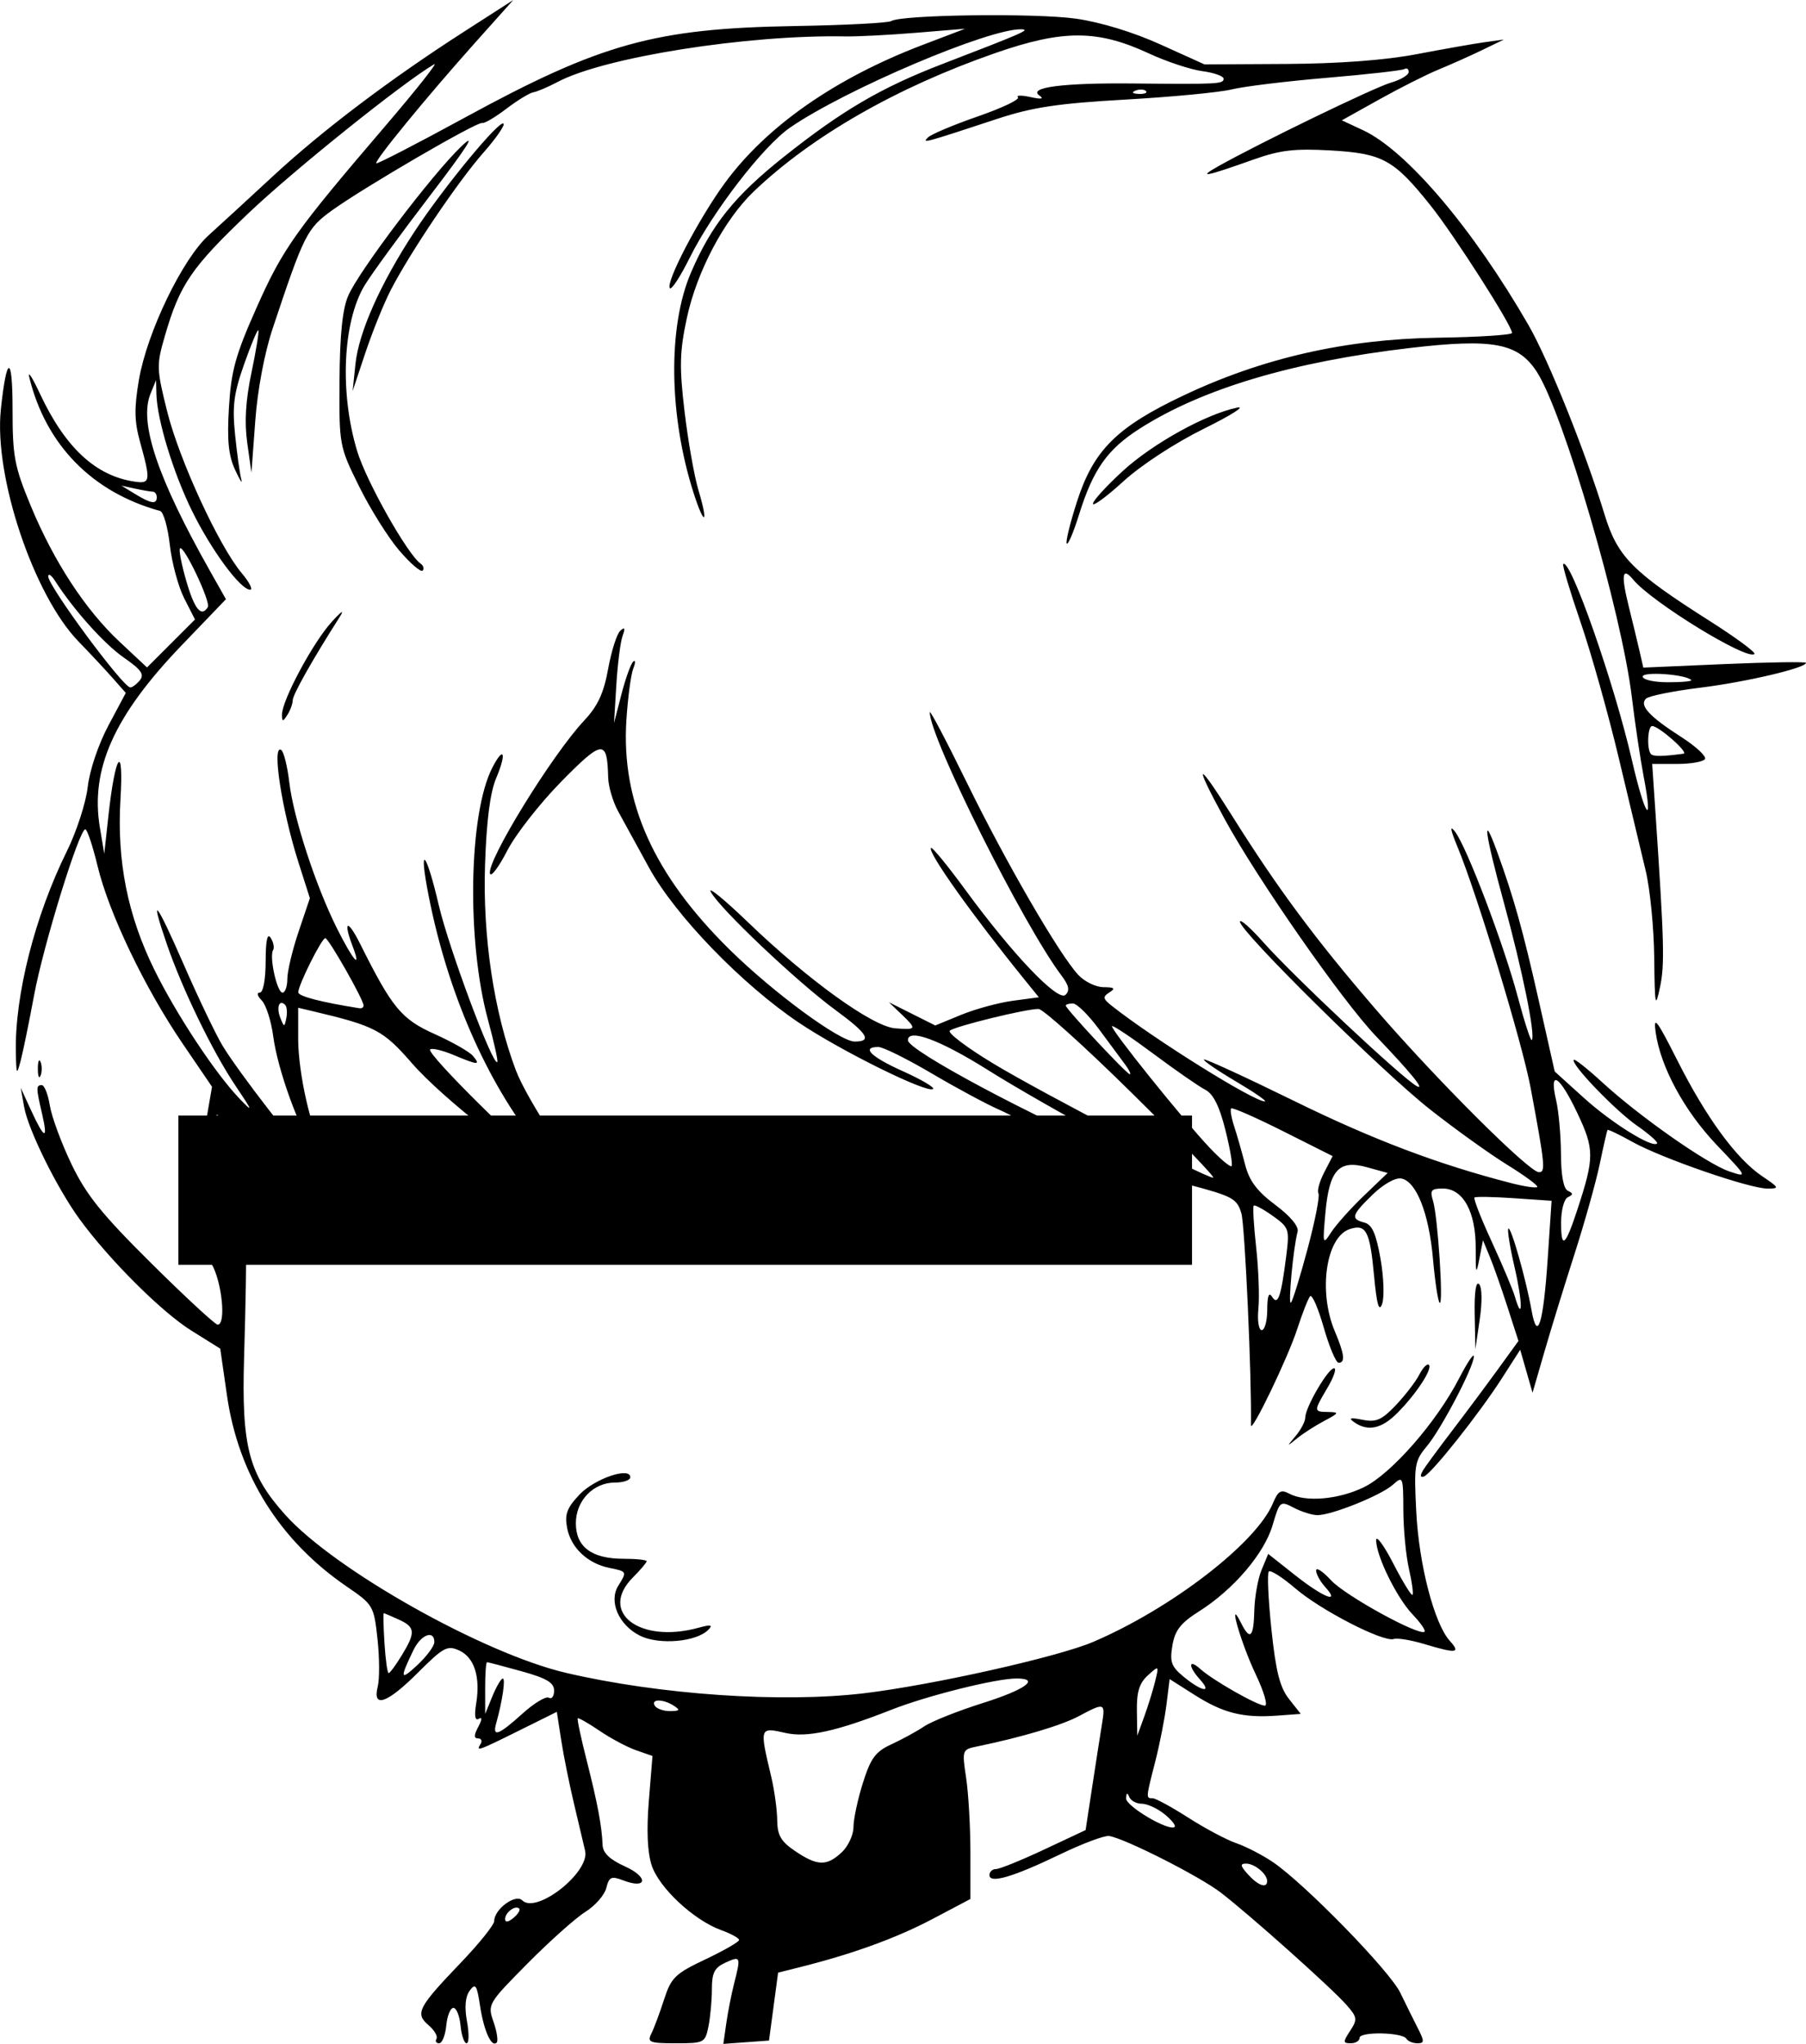 <?xml version="1.0" encoding="UTF-8" standalone="no"?>
<!-- Created with Inkscape (http://www.inkscape.org/) -->

<svg
   width="87.788mm"
   height="99.335mm"
   viewBox="0 0 87.788 99.335"
   version="1.1"
   id="svg1"
   xml:space="preserve"
   xmlns="http://www.w3.org/2000/svg"
   xmlns:svg="http://www.w3.org/2000/svg"><path
     style="fill:#000000"
     d="m 21.216,99.088 c 0.074,-0.12 -0.101,-0.419 -0.389,-0.665 -0.662,-0.567 -0.511,-0.858 1.586,-3.047 0.885,-0.924 1.61,-1.829 1.61,-2.01 0,-0.573 1.032,-1.337 1.362,-1.007 0.688,0.688 3.296,-1.363 3.058,-2.405 -0.072,-0.314 -0.315,-1.344 -0.541,-2.29 -0.226,-0.946 -0.506,-2.338 -0.623,-3.093 l -0.212,-1.373 -1.834,0.91 c -2.012,0.999 -2.109,1.032 -1.87,0.646 0.09,-0.146 0.033,-0.265 -0.126,-0.265 -0.206,0 -0.203,-0.161 0.011,-0.561 0.187,-0.35 0.197,-0.497 0.025,-0.391 -0.18,0.111 -0.224,-0.146 -0.126,-0.747 0.211,-1.299 -0.092,-2.24 -0.828,-2.576 -0.572,-0.26 -0.766,-0.156 -1.99,1.067 -1.511,1.511 -2.237,1.765 -1.967,0.689 0.092,-0.367 0.087,-1.409 -0.012,-2.315 -0.176,-1.611 -0.209,-1.668 -1.495,-2.547 -3.263,-2.232 -5.27,-5.435 -5.824,-9.3 l -0.325,-2.262 -1.413,-0.883 c -1.438,-0.898 -3.987,-3.44 -5.424,-5.41 -1.094,-1.499 -2.497,-4.338 -2.696,-5.455 l -0.165,-0.926 0.518,1.124 c 0.639,1.388 0.821,1.434 0.518,0.132 -0.293,-1.26 -0.294,-1.389 -0.012,-1.389 0.127,0 0.303,0.446 0.391,0.992 0.088,0.546 0.562,1.828 1.052,2.849 0.719,1.497 1.473,2.433 3.891,4.829 1.649,1.635 3.096,2.972 3.215,2.972 0.421,0 0.208,-2.099 -0.3,-2.961 -0.736,-1.249 -1.341,-3.785 -1.31,-5.495 0.02,-1.132 0.075,-1.315 0.238,-0.804 0.117,0.364 0.236,1.078 0.265,1.587 0.048,0.851 0.069,0.872 0.253,0.265 l 0.2,-0.661 0.184,0.794 c 0.554,2.395 0.632,2.354 0.659,-0.346 0.017,-1.758 -0.067,-2.669 -0.238,-2.564 -0.146,0.09 -0.265,0.521 -0.265,0.957 0,0.437 -0.102,0.731 -0.226,0.654 -0.124,-0.077 -0.115,-0.781 0.02,-1.564 l 0.245,-1.425 -1.432,-2.103 c -1.834,-2.693 -3.58,-6.337 -4.129,-8.618 -0.237,-0.984 -0.506,-1.79 -0.597,-1.791 -0.299,-0.003 -2.039,5.631 -2.491,8.068 -0.243,1.31 -0.536,2.738 -0.651,3.175 -0.193,0.73 -0.212,0.699 -0.235,-0.397 -0.058,-2.77 0.922,-6.632 2.484,-9.79 0.468,-0.946 0.922,-2.348 1.01,-3.116 0.091,-0.805 0.517,-2.069 1.004,-2.983 l 0.846,-1.586 -0.636,-0.721 c -0.35,-0.397 -1.098,-1.198 -1.663,-1.78 -2.181,-2.247 -4.114,-8.016 -3.775,-11.263 0.281,-2.688 0.571,-2.705 0.57,-0.034 -7.04e-4,2.303 0.089,2.783 0.875,4.683 1.127,2.724 2.656,5.066 4.33,6.632 l 1.331,1.245 1.166,-1.166 1.166,-1.166 -0.523,-1.025 c -0.287,-0.564 -0.603,-1.732 -0.7,-2.596 -0.098,-0.864 -0.31,-1.607 -0.472,-1.652 -3.297,-0.905 -5.555,-3.21 -6.358,-6.489 -0.089,-0.364 0.141,-0.013 0.511,0.779 1.233,2.637 2.722,4.016 4.628,4.287 0.75,0.107 0.768,-0.04 0.238,-1.954 -0.273,-0.987 -0.284,-1.628 -0.047,-3.007 0.395,-2.304 2.117,-5.87 3.388,-7.016 0.545,-0.492 1.957,-1.789 3.137,-2.882 2.39,-2.214 5.701,-4.717 9.29,-7.021 L 24.95,1.3952637e-6 23.078,2.094 c -2.346,2.624 -4.894,5.735 -4.787,5.842 0.045,0.045 1.971,-0.949 4.281,-2.208 6.637,-3.619 9.261,-4.348 16.057,-4.462 2.431,-0.041 4.542,-0.15 4.691,-0.242 0.501,-0.31 7.006,-0.395 8.974,-0.118 1.187,0.167 2.785,0.654 4.101,1.249 l 2.156,0.975 3.969,-0.022 c 2.562,-0.014 4.813,-0.183 6.35,-0.476 1.31,-0.25 2.798,-0.512 3.307,-0.582 l 0.926,-0.128 -1.058,0.512 c -0.582,0.281 -1.535,0.707 -2.117,0.946 -0.582,0.239 -1.878,0.892 -2.88,1.451 l -1.822,1.017 1.028,0.479 c 2.118,0.987 5.338,4.778 8.045,9.473 0.968,1.678 2.761,6.142 3.698,9.207 0.627,2.052 1.353,2.786 5.1,5.166 1.277,0.811 2.26,1.535 2.185,1.61 -0.337,0.337 -4.987,-2.514 -5.893,-3.612 -0.532,-0.646 -0.6,-0.243 -0.218,1.295 0.197,0.794 0.438,1.79 0.534,2.212 l 0.175,0.768 3.954,-0.171 c 2.174,-0.094 3.954,-0.121 3.954,-0.059 0,0.248 -2.923,0.933 -5.159,1.209 -1.31,0.161 -2.489,0.401 -2.621,0.532 -0.331,0.329 0.162,0.865 1.715,1.861 0.716,0.459 1.235,0.942 1.155,1.073 -0.081,0.131 -0.691,0.238 -1.356,0.238 h -1.21 l 0.156,2.315 c 0.43,6.393 0.457,7.431 0.224,8.533 -0.227,1.07 -0.255,0.924 -0.281,-1.438 -0.016,-1.446 -0.204,-3.351 -0.418,-4.233 -0.214,-0.882 -0.802,-3.346 -1.308,-5.475 -0.506,-2.129 -1.341,-5.098 -1.856,-6.597 -0.515,-1.499 -0.894,-2.768 -0.843,-2.819 0.336,-0.336 2.475,5.765 3.34,9.526 0.635,2.761 1.06,3.351 0.57,0.793 -0.161,-0.841 -0.42,-2.581 -0.575,-3.866 -0.498,-4.124 -3.323,-13.794 -4.612,-15.789 -0.91,-1.409 -2.127,-1.639 -6.167,-1.167 -5.707,0.668 -10.112,1.983 -13.147,3.924 -1.573,1.006 -2.263,1.987 -2.947,4.186 -0.26,0.835 -0.526,1.464 -0.593,1.397 -0.067,-0.067 0.155,-0.98 0.493,-2.03 0.807,-2.51 1.928,-3.628 5.184,-5.17 3.842,-1.82 7.878,-2.738 12.329,-2.805 2,-0.03 3.637,-0.135 3.638,-0.233 0.005,-0.352 -2.802,-4.742 -3.961,-6.194 -1.779,-2.229 -2.327,-2.531 -4.852,-2.675 -1.759,-0.1 -2.464,-0.017 -3.753,0.442 -2.339,0.833 -2.755,0.913 -1.72,0.33 2.023,-1.138 7.59,-3.835 8.401,-4.069 0.473,-0.136 0.86,-0.368 0.86,-0.516 0,-0.147 -0.09,-0.212 -0.2,-0.144 -0.11,0.068 -1.807,0.26 -3.77,0.426 -1.963,0.166 -4.046,0.42 -4.628,0.564 -0.582,0.144 -2.904,0.366 -5.159,0.494 -3.285,0.186 -4.522,0.372 -6.218,0.93 -3.611,1.19 -3.692,1.212 -3.39,0.91 0.153,-0.153 1.242,-0.612 2.419,-1.02 1.178,-0.408 2.056,-0.826 1.953,-0.929 -0.103,-0.103 0.169,-0.109 0.605,-0.013 0.534,0.118 0.677,0.093 0.436,-0.076 -0.56,-0.395 1.16,-0.617 4.534,-0.584 4.165,0.041 4.422,0.027 4.422,-0.231 0,-0.126 -0.468,-0.293 -1.04,-0.369 -0.572,-0.077 -1.733,-0.462 -2.58,-0.855 -2.507,-1.166 -4.183,-1.17 -7.492,-0.018 -4.779,1.664 -8.916,4.035 -11.727,6.723 -1.439,1.376 -2.775,3.906 -3.256,6.168 -0.348,1.636 -0.365,2.352 -0.106,4.536 0.169,1.426 0.473,3.147 0.677,3.824 0.494,1.641 0.291,1.771 -0.231,0.148 -1.214,-3.773 -1.269,-8.096 -0.137,-10.731 1.002,-2.331 2.117,-3.722 4.515,-5.63 2.838,-2.258 4.735,-3.368 7.717,-4.515 3.938,-1.515 4.289,-1.669 3.829,-1.683 -1.554,-0.048 -8.544,2.921 -11.24,4.775 -1.31,0.901 -3.774,4.098 -4.888,6.343 -0.441,0.89 -0.871,1.549 -0.954,1.466 -0.241,-0.241 1.417,-3.413 2.683,-5.132 2.026,-2.753 5.359,-5.077 9.592,-6.69 l 2.071,-0.789 -2.381,0.196 c -1.31,0.108 -2.857,0.187 -3.44,0.176 -4.767,-0.088 -11.715,1.011 -13.98,2.212 -0.46,0.244 -0.991,0.47 -1.181,0.503 -0.189,0.033 -0.784,0.396 -1.323,0.807 -0.539,0.411 -1.064,0.72 -1.168,0.686 -0.239,-0.079 -5.781,3.148 -7.312,4.257 -1.204,0.872 -1.351,1.165 -2.871,5.728 -0.4,1.199 -0.735,2.979 -0.847,4.498 l -0.186,2.514 -0.204,-1.455 c -0.142,-1.011 -0.078,-2.056 0.208,-3.422 0.227,-1.082 0.376,-2.003 0.332,-2.047 -0.044,-0.044 -0.356,0.699 -0.692,1.652 -0.504,1.429 -0.581,2.031 -0.438,3.433 0.096,0.935 0.232,1.91 0.303,2.166 0.071,0.256 -0.064,0.05 -0.3,-0.46 -0.326,-0.703 -0.399,-1.436 -0.302,-3.043 0.108,-1.781 0.32,-2.548 1.338,-4.835 1.281,-2.878 1.855,-3.689 6.255,-8.831 1.522,-1.779 2.594,-3.134 2.381,-3.009 -1.504,0.879 -6.817,5.14 -9.012,7.227 -2.783,2.646 -3.349,3.474 -4.069,5.95 -0.421,1.449 -0.417,1.606 0.104,3.696 0.587,2.355 2.519,6.545 3.621,7.855 0.375,0.445 0.56,0.81 0.413,0.81 -0.471,0 -1.89,-1.924 -2.829,-3.836 -0.915,-1.864 -1.697,-4.432 -1.728,-5.678 l -0.017,-0.672 -0.27,0.661 c -0.569,1.396 0.335,4.086 2.902,8.631 l 0.765,1.355 -2.152,2.241 c -3.288,3.424 -4.45,6.015 -3.975,8.862 l 0.212,1.269 0.204,-1.861 c 0.331,-3.019 0.752,-3.584 0.584,-0.785 -0.18,2.997 0.346,5.638 1.648,8.284 1.065,2.163 2.949,5.017 4.126,6.249 0.692,0.724 0.67,0.654 -0.201,-0.642 -1.096,-1.632 -2.567,-4.667 -3.315,-6.841 -0.864,-2.511 -0.536,-2.124 0.804,0.949 0.713,1.634 1.566,3.42 1.897,3.969 0.779,1.293 3.717,5.085 4.442,5.735 0.71,0.636 0.723,0.333 0.028,-0.643 -0.753,-1.058 -1.788,-3.92 -2.003,-5.539 -0.1,-0.753 -0.352,-1.539 -0.561,-1.748 -0.21,-0.21 -0.253,-0.379 -0.096,-0.379 0.168,0 0.285,-0.618 0.288,-1.521 0.003,-1.028 0.083,-1.397 0.247,-1.137 0.134,0.211 0.186,0.477 0.115,0.591 -0.196,0.317 0.191,2.068 0.457,2.068 0.129,0 0.235,-0.301 0.235,-0.67 0,-0.368 0.246,-1.401 0.548,-2.295 l 0.548,-1.625 -0.555,-1.74 c -0.809,-2.536 -1.304,-5.753 -0.842,-5.467 0.125,0.077 0.303,0.783 0.395,1.567 0.204,1.733 1.289,5.056 2.326,7.121 0.788,1.57 1.204,2.037 0.75,0.843 -0.474,-1.246 -0.238,-1.321 0.364,-0.115 1.564,3.131 2.006,3.667 3.629,4.395 0.859,0.385 1.697,0.864 1.862,1.063 0.383,0.462 0.258,0.455 -0.951,-0.05 -0.543,-0.227 -1.054,-0.346 -1.135,-0.264 -0.191,0.191 4.653,4.987 5.486,5.433 0.543,0.291 0.502,0.177 -0.296,-0.821 -2.455,-3.069 -4.34,-7.399 -5.26,-12.08 -0.504,-2.565 -0.131,-2.22 0.493,0.456 0.491,2.104 2.631,7.837 2.845,7.622 0.045,-0.045 -0.161,-0.971 -0.456,-2.059 -1.043,-3.836 -0.934,-10.028 0.215,-12.251 0.563,-1.089 0.702,-0.71 0.187,0.51 -0.296,0.7 -0.471,2.059 -0.543,4.213 -0.117,3.496 0.431,7.153 1.495,9.98 0.558,1.483 3.081,5.287 3.94,5.941 0.713,0.542 0.064,0.388 -1.347,-0.321 -2.038,-1.023 -6.124,-4.21 -7.653,-5.968 -1.384,-1.591 -1.782,-1.8 -4.79,-2.511 l -0.728,-0.172 v 1.512 c 0,1.672 0.652,4.542 1.173,5.16 0.184,0.218 0.408,0.605 0.499,0.86 0.13,0.368 0.48,0.464 1.694,0.469 2.718,0.011 5.895,0.996 5.895,1.827 0,0.642 -0.727,1.558 -1.59,2.005 -1.174,0.607 -3.597,0.501 -5.156,-0.227 -1.527,-0.712 -2.01,-1.205 -2.025,-2.069 -0.024,-1.357 -0.276,-1.77 -1.825,-2.987 l -1.613,-1.267 0.218,1.951 c 0.238,2.136 0.261,4.322 0.101,9.756 -0.128,4.348 0.22,5.672 2.01,7.664 2.4,2.669 9.624,6.732 13.641,7.671 4.557,1.065 10.484,1.47 14.495,0.99 3.318,-0.397 9.41,-1.762 11.119,-2.492 3.812,-1.626 7.947,-4.814 8.746,-6.742 0.247,-0.596 0.39,-0.681 0.784,-0.47 0.798,0.427 2.395,0.293 3.631,-0.306 1.333,-0.645 3.536,-3.161 4.635,-5.294 0.395,-0.766 0.718,-1.247 0.718,-1.068 0,0.505 -1.584,3.53 -2.291,4.374 -0.591,0.705 -0.625,0.918 -0.51,3.175 0.131,2.576 0.876,5.443 1.631,6.278 0.543,0.6 0.329,0.626 -1.238,0.155 -0.643,-0.194 -1.312,-0.304 -1.487,-0.246 -0.504,0.168 -3.537,-1.391 -4.783,-2.459 -0.625,-0.536 -1.206,-0.906 -1.29,-0.822 -0.084,0.084 -0.027,1.349 0.126,2.81 0.214,2.041 0.412,2.826 0.853,3.384 l 0.574,0.727 -1.145,0.084 c -1.651,0.122 -2.621,-0.12 -4.006,-0.999 l -1.223,-0.776 -0.155,1.242 c -0.085,0.683 -0.329,1.925 -0.543,2.759 -0.461,1.799 -0.46,1.79 -0.129,1.79 0.143,0 0.925,0.426 1.739,0.947 0.814,0.521 1.858,1.076 2.32,1.234 0.462,0.158 1.257,0.566 1.767,0.908 1.529,1.025 5.694,5.29 6.212,6.363 0.266,0.55 0.65,1.328 0.855,1.728 0.325,0.635 0.321,0.728 -0.025,0.728 -0.218,0 -0.458,-0.099 -0.533,-0.221 -0.196,-0.317 -2.276,-0.356 -2.276,-0.042 0,0.144 -0.192,0.263 -0.427,0.263 -0.384,0 -0.387,-0.061 -0.031,-0.605 0.363,-0.553 0.348,-0.66 -0.175,-1.257 -0.714,-0.815 -4.697,-4.373 -6.113,-5.461 -1.032,-0.793 -4.631,-2.618 -5.424,-2.751 -0.218,-0.036 -1.29,0.364 -2.381,0.89 -2.29,1.104 -3.44,1.442 -3.44,1.01 0,-0.161 0.144,-0.293 0.319,-0.293 0.175,0 1.227,-0.426 2.337,-0.947 l 2.018,-0.947 0.33,-2.162 c 0.182,-1.189 0.393,-2.549 0.471,-3.022 0.164,-1.005 0.115,-1.021 -1.125,-0.356 -0.835,0.448 -2.792,1.031 -4.953,1.476 -0.726,0.149 -0.733,0.171 -0.529,1.533 0.114,0.76 0.207,2.394 0.207,3.631 v 2.249 l -1.852,0.977 c -1.742,0.919 -3.857,1.688 -6.394,2.326 l -1.102,0.277 -0.221,1.65 -0.221,1.65 -1.11,0.081 -1.11,0.081 0.144,-1.007 c 0.079,-0.554 0.251,-1.423 0.381,-1.933 0.334,-1.306 0.317,-1.347 -0.421,-1.01 -0.533,0.243 -0.661,0.493 -0.661,1.284 0,0.541 -0.074,1.355 -0.165,1.81 -0.161,0.803 -0.206,0.827 -1.59,0.827 -1.269,0 -1.399,-0.051 -1.191,-0.463 0.128,-0.255 0.407,-0.999 0.618,-1.654 0.349,-1.079 0.537,-1.263 2.018,-1.965 0.898,-0.426 1.633,-0.849 1.633,-0.939 0,-0.09 -0.395,-0.308 -0.878,-0.482 -1.32,-0.477 -3.011,-2.052 -3.369,-3.139 -0.21,-0.635 -0.257,-1.699 -0.14,-3.141 l 0.177,-2.181 -0.792,-0.276 c -0.436,-0.152 -1.238,-0.579 -1.782,-0.949 -0.544,-0.37 -1.021,-0.642 -1.059,-0.604 -0.038,0.038 0.157,0.957 0.434,2.044 0.527,2.073 0.738,3.193 0.774,4.117 0.015,0.383 0.353,0.705 1.089,1.036 1.148,0.518 1.083,1.123 -0.073,0.683 -0.596,-0.227 -0.699,-0.182 -0.836,0.365 -0.086,0.343 -0.544,0.865 -1.017,1.161 -0.473,0.295 -1.739,1.425 -2.813,2.51 -1.925,1.945 -1.948,1.986 -1.652,2.835 0.165,0.474 0.234,0.928 0.153,1.01 -0.252,0.252 -0.625,-0.577 -0.81,-1.8 -0.152,-1.006 -0.222,-1.108 -0.501,-0.726 -0.215,0.293 -0.259,0.801 -0.131,1.5 0.106,0.581 0.098,1.057 -0.019,1.057 -0.117,0 -0.25,-0.387 -0.295,-0.86 -0.046,-0.473 -0.202,-0.86 -0.347,-0.86 -0.146,0 -0.302,0.387 -0.347,0.86 -0.046,0.473 -0.201,0.86 -0.346,0.86 -0.145,0 -0.203,-0.098 -0.129,-0.217 z m 4.022,-6.329 c -0.183,-0.183 -0.685,0.189 -0.685,0.509 0,0.175 0.152,0.155 0.403,-0.053 0.222,-0.184 0.349,-0.389 0.282,-0.456 z m 36.356,-1.338 c 0,-0.344 -0.605,-0.847 -1.02,-0.847 -0.306,0 -0.286,0.109 0.094,0.529 0.492,0.544 0.926,0.692 0.926,0.318 z m -20.687,-1.386 c 0.318,-0.297 0.579,-0.852 0.579,-1.234 0,-0.382 0.206,-1.348 0.458,-2.147 0.382,-1.213 0.612,-1.523 1.389,-1.88 0.512,-0.235 1.229,-0.627 1.593,-0.871 0.364,-0.244 1.644,-0.753 2.844,-1.132 2.076,-0.654 2.817,-1.194 1.64,-1.194 -1,0 -4.334,0.833 -6.072,1.516 -2.681,1.055 -4.104,1.367 -5.153,1.131 -1.269,-0.286 -1.269,-0.284 -0.699,2.115 0.156,0.655 0.287,1.607 0.293,2.117 0.008,0.743 0.179,1.041 0.866,1.505 1.083,0.732 1.538,0.747 2.262,0.072 z m 15.697,-1.865 c -0.344,-0.279 -0.84,-0.506 -1.102,-0.506 -0.263,0 -0.538,-0.149 -0.611,-0.331 -0.091,-0.226 -0.14,-0.205 -0.154,0.066 -0.02,0.382 2.089,1.624 2.36,1.391 0.073,-0.063 -0.149,-0.342 -0.492,-0.62 z m -31.213,-4.881 c 0.569,-0.514 1.149,-0.864 1.289,-0.778 0.14,0.086 0.254,-0.069 0.254,-0.344 0,-0.387 -0.36,-0.602 -1.584,-0.942 -0.871,-0.242 -1.625,-0.44 -1.676,-0.44 -0.051,0 -0.092,0.566 -0.091,1.257 l 0.001,1.257 0.352,-0.86 c 0.194,-0.473 0.421,-0.86 0.505,-0.86 0.142,0 -0.024,1.116 -0.324,2.183 -0.193,0.686 0.12,0.57 1.273,-0.472 z m 30.758,-1.571 c 0.192,-0.782 0.19,-0.784 -0.356,-0.29 -0.411,0.372 -0.544,0.802 -0.53,1.713 l 0.019,1.216 0.337,-0.926 c 0.185,-0.509 0.424,-1.28 0.53,-1.713 z m -23.394,1.183 c -0.521,-0.337 -1.134,-0.337 -0.926,0 0.09,0.146 0.424,0.263 0.743,0.261 0.471,-0.003 0.505,-0.052 0.183,-0.261 z m 28.287,-1.521 c -0.72,-1.508 -1.397,-3.859 -0.723,-2.514 0.445,0.888 0.62,0.728 0.652,-0.594 0.016,-0.654 0.174,-1.541 0.352,-1.97 l 0.323,-0.78 1.321,1.044 c 1.367,1.08 2.214,1.408 1.446,0.56 -0.241,-0.266 -0.438,-0.625 -0.438,-0.798 0,-0.173 0.327,0.042 0.728,0.478 0.686,0.746 4.301,2.731 4.545,2.495 0.062,-0.06 -0.199,-0.435 -0.58,-0.834 -0.769,-0.804 -1.767,-2.832 -1.776,-3.606 -0.003,-0.275 0.371,0.231 0.832,1.124 0.461,0.894 0.882,1.581 0.935,1.527 0.053,-0.053 -0.023,-0.619 -0.17,-1.257 -0.147,-0.638 -0.27,-1.922 -0.274,-2.854 -0.006,-1.644 -0.021,-1.681 -0.506,-1.243 -0.565,0.512 -2.973,1.483 -3.671,1.48 -0.253,-9e-4 -0.767,-0.162 -1.142,-0.357 -0.669,-0.349 -0.688,-0.334 -1.038,0.851 -0.407,1.377 -1.897,3.122 -3.573,4.182 -0.896,0.567 -1.171,0.919 -1.296,1.661 -0.136,0.807 -0.054,1.026 0.569,1.535 0.876,0.715 1.381,0.789 0.769,0.113 -0.582,-0.643 -0.563,-1.033 0.025,-0.504 0.609,0.549 2.766,1.774 3.13,1.778 0.157,0.002 -0.041,-0.681 -0.441,-1.518 z m -39.929,-1.571 c 0,-0.613 -0.65,-0.367 -1.013,0.382 -0.677,1.399 -0.65,1.513 0.178,0.742 0.459,-0.427 0.835,-0.933 0.835,-1.124 z m -1.585,0.645 c 0.684,-1.122 0.663,-1.374 -0.148,-1.743 -0.371,-0.169 -0.698,-0.307 -0.728,-0.307 -0.03,-2e-4 -0.013,0.655 0.037,1.455 0.05,0.801 0.141,1.456 0.202,1.456 0.061,0 0.348,-0.387 0.636,-0.86 z m 0.791,-21.587 c 0,-0.26 -1.182,-0.836 -1.717,-0.836 -0.457,0 -0.751,0.439 -0.532,0.794 0.197,0.319 2.249,0.358 2.249,0.043 z m -6.459,-10.029 c -0.285,-0.285 -0.436,0.114 -0.236,0.622 0.187,0.477 0.202,0.478 0.294,0.017 0.054,-0.266 0.027,-0.554 -0.058,-0.639 z m 3.813,0.032 c 0,-0.281 -1.701,-3.275 -1.86,-3.275 -0.175,0 -1.315,2.281 -1.315,2.633 0,0.191 1.107,0.479 2.977,0.775 0.109,0.017 0.198,-0.043 0.198,-0.133 z m 64.161,-12.238 c 0.28,-0.037 -1.181,-1.33 -1.521,-1.346 -0.224,-0.011 -0.274,1.15 -0.059,1.365 0.122,0.122 0.557,0.116 1.58,-0.019 z M 6.795,33.065 c 0.235,-0.284 0.072,-0.517 -0.775,-1.104 -0.953,-0.66 -2.441,-2.321 -3.346,-3.733 -0.173,-0.271 -0.322,-0.371 -0.331,-0.222 -0.026,0.443 3.609,5.37 3.987,5.404 0.091,0.008 0.3,-0.147 0.465,-0.345 z m 75.415,-0.015 c -0.278,-0.277 -2.359,-0.425 -2.359,-0.168 0,0.154 0.55,0.277 1.235,0.277 0.679,0 1.185,-0.049 1.124,-0.11 z m -72.108,-3.544 c 0.152,-0.246 -1.172,-3.037 -1.353,-2.855 -0.066,0.066 0.073,0.783 0.309,1.594 0.4,1.376 0.728,1.772 1.044,1.261 z m -2.482,-5.342 c 0,-0.146 -0.089,-0.266 -0.198,-0.268 -0.109,-0.002 -0.496,-0.069 -0.86,-0.149 l -0.661,-0.145 0.661,0.404 c 0.782,0.478 1.058,0.519 1.058,0.158 z M 55.702,4.425 c -0.088,-0.088 -0.316,-0.097 -0.507,-0.021 -0.211,0.085 -0.148,0.147 0.16,0.16 0.279,0.011 0.435,-0.051 0.347,-0.139 z M 31.101,79.493 c -1.025,-0.514 -1.522,-1.662 -1.048,-2.422 0.431,-0.69 0.427,-0.697 -0.424,-0.867 -1.061,-0.212 -1.875,-0.976 -2.06,-1.934 -0.129,-0.67 -0.017,-0.977 0.595,-1.627 0.731,-0.776 2.474,-1.373 2.474,-0.847 0,0.142 -0.335,0.258 -0.744,0.258 -1.057,0 -1.902,0.879 -1.902,1.98 0,1.147 0.773,1.724 2.308,1.724 0.622,0 1.132,0.054 1.132,0.12 0,0.066 -0.298,0.418 -0.661,0.782 -1.692,1.692 0.308,3.237 3.175,2.453 0.612,-0.168 0.723,-0.145 0.484,0.098 -0.583,0.593 -2.401,0.748 -3.329,0.283 z m 38.049,-8.001 c 0.121,-0.201 0.766,-1.079 1.434,-1.953 0.667,-0.873 1.666,-2.213 2.22,-2.977 l 1.007,-1.389 -0.538,-1.666 c -0.296,-0.916 -0.684,-2.017 -0.863,-2.447 l -0.324,-0.781 -0.18,0.926 c -0.153,0.784 -0.179,0.703 -0.173,-0.536 0.008,-1.775 -0.613,-2.904 -1.6,-2.904 -0.565,0 -0.635,0.087 -0.476,0.595 0.234,0.751 0.52,5.141 0.322,4.957 -0.081,-0.075 -0.225,-1.028 -0.321,-2.117 -0.196,-2.227 -0.81,-3.787 -1.542,-3.923 -0.286,-0.053 -0.866,0.273 -1.389,0.779 -1.032,1.001 -1.087,1.185 -0.403,1.364 0.372,0.097 0.566,0.536 0.782,1.759 0.158,0.896 0.192,1.886 0.077,2.199 -0.152,0.412 -0.261,0.027 -0.393,-1.392 -0.2,-2.153 -0.383,-2.504 -1.171,-2.254 -1.16,0.368 -1.554,3.031 -0.735,4.97 0.47,1.113 0.52,1.53 0.184,1.53 -0.127,0 -0.452,-0.77 -0.722,-1.712 -0.27,-0.942 -0.567,-1.626 -0.662,-1.521 -0.094,0.105 -0.377,0.824 -0.628,1.598 -0.456,1.405 -2.258,5.143 -2.249,4.665 0.043,-2.291 -0.293,-9.712 -0.465,-10.294 -0.213,-0.718 -0.424,-0.831 -2.598,-1.403 -1.301,-0.342 -3.378,-1.042 -4.615,-1.555 -1.237,-0.513 -2.517,-0.997 -2.844,-1.075 -0.327,-0.078 -0.595,-0.224 -0.595,-0.325 0,-0.101 -0.506,-0.405 -1.124,-0.677 -0.618,-0.272 -2.099,-1.069 -3.29,-1.771 -1.191,-0.702 -2.352,-1.277 -2.58,-1.277 -0.85,0 -0.365,0.479 1.193,1.178 0.884,0.397 1.545,0.784 1.468,0.861 -0.245,0.245 -4.459,-1.834 -6.515,-3.214 -2.773,-1.862 -6.018,-5.217 -7.293,-7.54 -0.573,-1.043 -1.249,-2.278 -1.504,-2.743 -0.254,-0.465 -0.471,-1.203 -0.482,-1.64 -0.045,-1.866 -0.267,-1.847 -2.276,0.196 -1.039,1.056 -2.221,2.566 -2.627,3.355 -0.406,0.789 -0.784,1.296 -0.84,1.127 -0.191,-0.574 3.007,-5.775 4.586,-7.456 0.652,-0.694 0.941,-1.321 1.156,-2.501 0.157,-0.866 0.422,-1.7 0.589,-1.852 0.222,-0.203 0.252,-0.136 0.112,0.252 -0.105,0.291 -0.241,1.363 -0.303,2.381 l -0.113,1.852 0.361,-1.397 c 0.198,-0.768 0.455,-1.483 0.571,-1.587 0.116,-0.105 0.117,0.048 0.003,0.339 -0.114,0.291 -0.265,1.422 -0.334,2.514 -0.254,3.989 1.338,7.521 5.025,11.149 2.126,2.092 5.352,4.462 6.074,4.462 0.863,0 0.627,-0.387 -0.931,-1.528 -1.867,-1.368 -5.652,-4.954 -6.066,-5.748 -0.152,-0.291 0.663,0.374 1.81,1.478 2.924,2.813 6.053,5.068 7.153,5.155 1.049,0.083 1.066,0.042 0.291,-0.699 l -0.595,-0.569 1.127,0.565 1.127,0.565 1.255,-0.516 c 0.69,-0.284 1.823,-0.592 2.517,-0.685 l 1.263,-0.169 -0.683,-0.843 c -2.577,-3.181 -4.745,-6.231 -4.559,-6.416 0.057,-0.057 0.807,0.859 1.667,2.034 2.297,3.14 4.507,5.457 4.871,5.106 0.217,-0.209 0.167,-0.456 -0.188,-0.926 -1.853,-2.453 -6.41,-11.557 -6.41,-12.808 -7e-5,-0.144 0.815,1.404 1.812,3.44 1.894,3.867 4.466,8.305 5.404,9.323 0.302,0.327 0.855,0.597 1.23,0.599 0.531,0.003 0.594,0.059 0.286,0.254 -0.34,0.215 -0.321,0.309 0.132,0.666 2.065,1.626 6.882,4.632 7.422,4.632 0.13,0 -0.503,-0.438 -1.408,-0.973 -0.905,-0.535 -1.603,-1.015 -1.553,-1.065 0.051,-0.051 2.027,0.857 4.392,2.018 3.832,1.881 7.011,3.084 10.552,3.993 0.633,0.163 1.2,0.246 1.261,0.186 0.06,-0.06 -0.597,-0.545 -1.46,-1.078 -0.863,-0.533 -2.561,-1.752 -3.774,-2.71 -2.36,-1.863 -9.217,-8.635 -9.217,-9.103 0,-0.155 0.512,0.295 1.138,1 1.494,1.682 6.785,6.64 7.461,6.992 0.422,0.219 -0.313,-0.679 -1.985,-2.427 -1.647,-1.721 -5.783,-7.658 -7.378,-10.59 -1.533,-2.818 -1.343,-2.87 0.391,-0.107 2.199,3.505 4.043,5.989 6.957,9.371 2.933,3.404 7.469,7.933 7.946,7.933 0.334,0 0.302,-0.321 -0.402,-4.101 -0.403,-2.164 -2.606,-9.423 -3.55,-11.699 -0.352,-0.848 -0.394,-1.097 -0.127,-0.753 0.57,0.736 2.365,5.457 3.052,8.032 0.322,1.207 0.628,2.153 0.68,2.101 0.195,-0.195 -0.45,-3.381 -1.349,-6.659 -0.939,-3.426 -1.09,-4.57 -0.326,-2.471 0.8,2.199 1.252,3.815 2.017,7.216 l 0.774,3.44 1.414,1.279 c 1.353,1.224 3.326,2.453 3.561,2.218 0.061,-0.061 -0.378,-0.45 -0.975,-0.865 -1.059,-0.734 -3.253,-3.021 -3.072,-3.202 0.05,-0.05 0.676,0.447 1.391,1.104 1.809,1.66 5.094,3.962 6.172,4.324 0.891,0.299 0.885,0.286 -0.606,-1.277 -1.579,-1.655 -2.741,-3.796 -2.979,-5.489 -0.118,-0.839 0.054,-0.614 1.061,1.38 1.405,2.782 2.863,4.771 4.116,5.616 0.837,0.564 0.853,0.602 0.256,0.602 -0.875,0 -5.138,-1.474 -6.56,-2.268 -0.641,-0.358 -1.186,-0.619 -1.212,-0.58 -0.026,0.038 -0.197,0.784 -0.379,1.658 -0.183,0.873 -0.734,2.838 -1.224,4.366 -0.491,1.528 -1.151,3.671 -1.467,4.763 l -0.575,1.984 -0.3,-1.045 -0.3,-1.045 -0.885,1.38 c -1.113,1.735 -3.425,4.646 -3.795,4.779 -0.173,0.062 -0.195,-0.039 -0.059,-0.265 z m -7.551,-7.84 c 0.003,-0.671 0.079,-0.874 0.236,-0.626 0.283,0.447 0.435,0.01 0.688,-1.987 0.165,-1.301 0.138,-1.381 -0.658,-1.947 -0.456,-0.325 -0.872,-0.548 -0.923,-0.496 -0.052,0.052 0.001,0.962 0.118,2.023 0.117,1.06 0.166,2.4 0.11,2.977 -0.057,0.59 0.013,1.049 0.162,1.049 0.145,0 0.266,-0.446 0.268,-0.992 z m 13.634,-2.484 0.188,-2.808 -1.82,-0.125 c -1.001,-0.069 -1.869,-0.084 -1.928,-0.035 -0.06,0.05 0.317,1.014 0.837,2.143 0.52,1.129 1.026,2.329 1.125,2.667 0.389,1.333 0.382,0.286 -0.009,-1.401 -0.228,-0.984 -0.366,-1.839 -0.307,-1.898 0.125,-0.125 0.859,2.459 1.129,3.976 0.283,1.586 0.572,0.658 0.785,-2.519 z m -11.671,-0.478 c 0.364,-1.361 0.601,-2.572 0.527,-2.691 -0.074,-0.12 0.051,-0.576 0.277,-1.014 l 0.412,-0.797 -2.413,-1.212 c -1.327,-0.667 -2.461,-1.164 -2.519,-1.106 -0.058,0.058 0.008,0.453 0.147,0.876 0.139,0.424 0.376,1.253 0.527,1.843 0.205,0.803 0.574,1.298 1.47,1.969 0.745,0.558 1.154,1.052 1.084,1.309 -0.208,0.763 -0.473,3.589 -0.323,3.442 0.082,-0.08 0.447,-1.258 0.811,-2.619 z m 2.735,-2.576 1.155,-1.107 -1.007,-0.278 c -1.367,-0.378 -1.831,0.134 -2.019,2.228 -0.138,1.538 -0.129,1.567 0.287,0.926 0.236,-0.364 0.949,-1.16 1.584,-1.769 z m 10.386,0.649 c 0.822,-2.509 0.821,-2.908 -0.009,-4.664 -0.869,-1.839 -1.388,-2.156 -1.034,-0.633 0.127,0.546 0.233,1.726 0.237,2.624 0.004,1.041 0.126,1.687 0.337,1.786 0.265,0.123 0.265,0.185 0,0.309 -0.185,0.086 -0.331,0.629 -0.331,1.235 0,1.327 0.206,1.158 0.8,-0.657 z m -21.649,-5.624 c -2.285,-2.254 -4.332,-4.1 -4.551,-4.102 -0.607,-0.006 -4.073,0.843 -4.315,1.057 -0.118,0.104 0.835,0.823 2.117,1.598 2.373,1.435 10.294,5.545 10.687,5.545 0.119,0 -1.653,-1.844 -3.938,-4.098 z m -1.271,2.143 c -1.761,-0.925 -4.363,-2.411 -5.782,-3.302 -2.287,-1.437 -3.848,-2.014 -3.848,-1.421 0,0.49 6.102,3.746 10.583,5.647 2.786,1.182 2.465,0.871 -0.953,-0.924 z m 5.799,-0.377 c -0.29,-1.152 -0.588,-1.743 -0.977,-1.943 -0.308,-0.158 -1.433,-0.938 -2.5,-1.733 -1.067,-0.795 -1.98,-1.405 -2.029,-1.356 -0.11,0.11 3.404,4.486 4.731,5.894 0.53,0.562 1.016,0.971 1.078,0.908 0.063,-0.063 -0.074,-0.859 -0.303,-1.77 z m -4.879,-3.18 c -0.2,-0.267 -0.773,-1.041 -1.274,-1.72 -0.501,-0.679 -1.067,-1.235 -1.257,-1.235 -0.19,0 -0.346,0.047 -0.346,0.104 0,0.157 2.966,3.335 3.113,3.335 0.07,0 -0.036,-0.218 -0.236,-0.485 z m 8.302,18.059 c 0.255,-0.302 0.463,-0.703 0.463,-0.89 0,-0.491 1.111,-2.396 1.398,-2.396 0.133,0 -0.008,0.424 -0.313,0.941 -0.688,1.166 -0.687,1.173 0.04,1.186 0.538,0.01 0.519,0.051 -0.198,0.43 -0.437,0.231 -1.032,0.613 -1.323,0.849 -0.517,0.42 -0.518,0.417 -0.066,-0.12 z m 2.844,-0.661 c -0.299,-0.208 -0.2,-0.238 0.403,-0.12 0.667,0.13 0.937,0.011 1.622,-0.712 0.452,-0.477 0.965,-1.146 1.139,-1.486 0.175,-0.34 0.384,-0.552 0.464,-0.471 0.19,0.19 -0.617,1.42 -1.54,2.346 -0.762,0.764 -1.426,0.905 -2.089,0.443 z m 5.854,-5.258 c -0.02,-1.056 0.061,-1.611 0.213,-1.455 0.145,0.148 0.159,0.85 0.033,1.707 l -0.213,1.455 z m -27.181,-3.077 c -0.994,-0.49 -2.365,-1.89 -2.591,-2.646 -0.151,-0.505 0.039,-0.597 2.321,-1.121 1.367,-0.314 3.672,-0.649 5.122,-0.744 l 2.637,-0.173 -0.131,0.897 c -0.192,1.316 -0.779,2.055 -2.535,3.19 -1.761,1.138 -3.331,1.332 -4.823,0.596 z m 3.748,-2.606 c 0.481,-0.354 0.484,-0.39 0.047,-0.559 -0.558,-0.216 -2.841,0.089 -2.841,0.38 0,0.66 1.969,0.786 2.794,0.179 z m -29.517,-1.985 c -1.226,-0.093 -1.852,-0.236 -1.638,-0.374 0.38,-0.245 3.835,0.03 4.681,0.372 0.613,0.248 0.205,0.249 -3.043,0.002 z m 24.342,-0.239 c 0.755,-0.496 3.654,-1.102 5.065,-1.06 0.991,0.03 1.138,0.071 0.491,0.138 -1.03,0.107 -4.766,0.813 -5.489,1.038 -0.383,0.119 -0.395,0.099 -0.068,-0.116 z M 1.84,51.945 c 0,-0.364 0.06,-0.513 0.133,-0.331 0.073,0.182 0.073,0.48 0,0.661 -0.073,0.182 -0.133,0.033 -0.133,-0.331 z m 11.869,-17.222 c -0.006,-0.674 1.487,-3.465 2.394,-4.474 0.49,-0.545 0.659,-0.654 0.41,-0.265 -1.32,2.07 -2.28,3.772 -2.284,4.049 -0.002,0.174 -0.119,0.495 -0.261,0.713 -0.224,0.347 -0.257,0.344 -0.261,-0.024 z m 5.699,-7.967 c -0.536,-0.625 -1.413,-2.025 -1.95,-3.111 -0.966,-1.955 -0.975,-2.003 -0.954,-5.159 0.015,-2.221 0.143,-3.467 0.422,-4.112 0.525,-1.215 4.098,-5.927 5.516,-7.276 0.751,-0.714 0.258,0.06 -1.517,2.381 -1.446,1.892 -2.887,3.867 -3.2,4.389 -1.067,1.774 -1.222,5.215 -0.364,8.054 0.444,1.47 2.441,5.014 3.081,5.468 0.143,0.101 0.188,0.256 0.1,0.343 -0.088,0.088 -0.598,-0.352 -1.134,-0.978 z m 33.72,-2.275 c 0,-0.146 0.658,-0.866 1.462,-1.601 1.452,-1.327 4.029,-2.753 5.549,-3.07 0.437,-0.091 -0.295,0.372 -1.626,1.03 -1.398,0.691 -3.046,1.768 -3.903,2.551 -0.815,0.745 -1.483,1.236 -1.483,1.09 z m -35.849,-6.794 c 0.161,-1.544 1.214,-3.907 2.86,-6.416 1.413,-2.153 4.139,-5.462 4.337,-5.264 0.078,0.078 -0.361,0.712 -0.975,1.41 -1.247,1.416 -3.578,4.873 -4.513,6.692 -0.336,0.655 -0.889,2.024 -1.229,3.043 l -0.618,1.852 z"
     id="path1" /><rect
     style="font-variation-settings:'wght' 400;fill:#000000;fill-opacity:1;stroke:#000000;stroke-width:0.403;stroke-opacity:1"
     id="rect1"
     width="48.87"
     height="6.852"
     x="8.872"
     y="54.418" /><defs
     id="defs1" /></svg>
